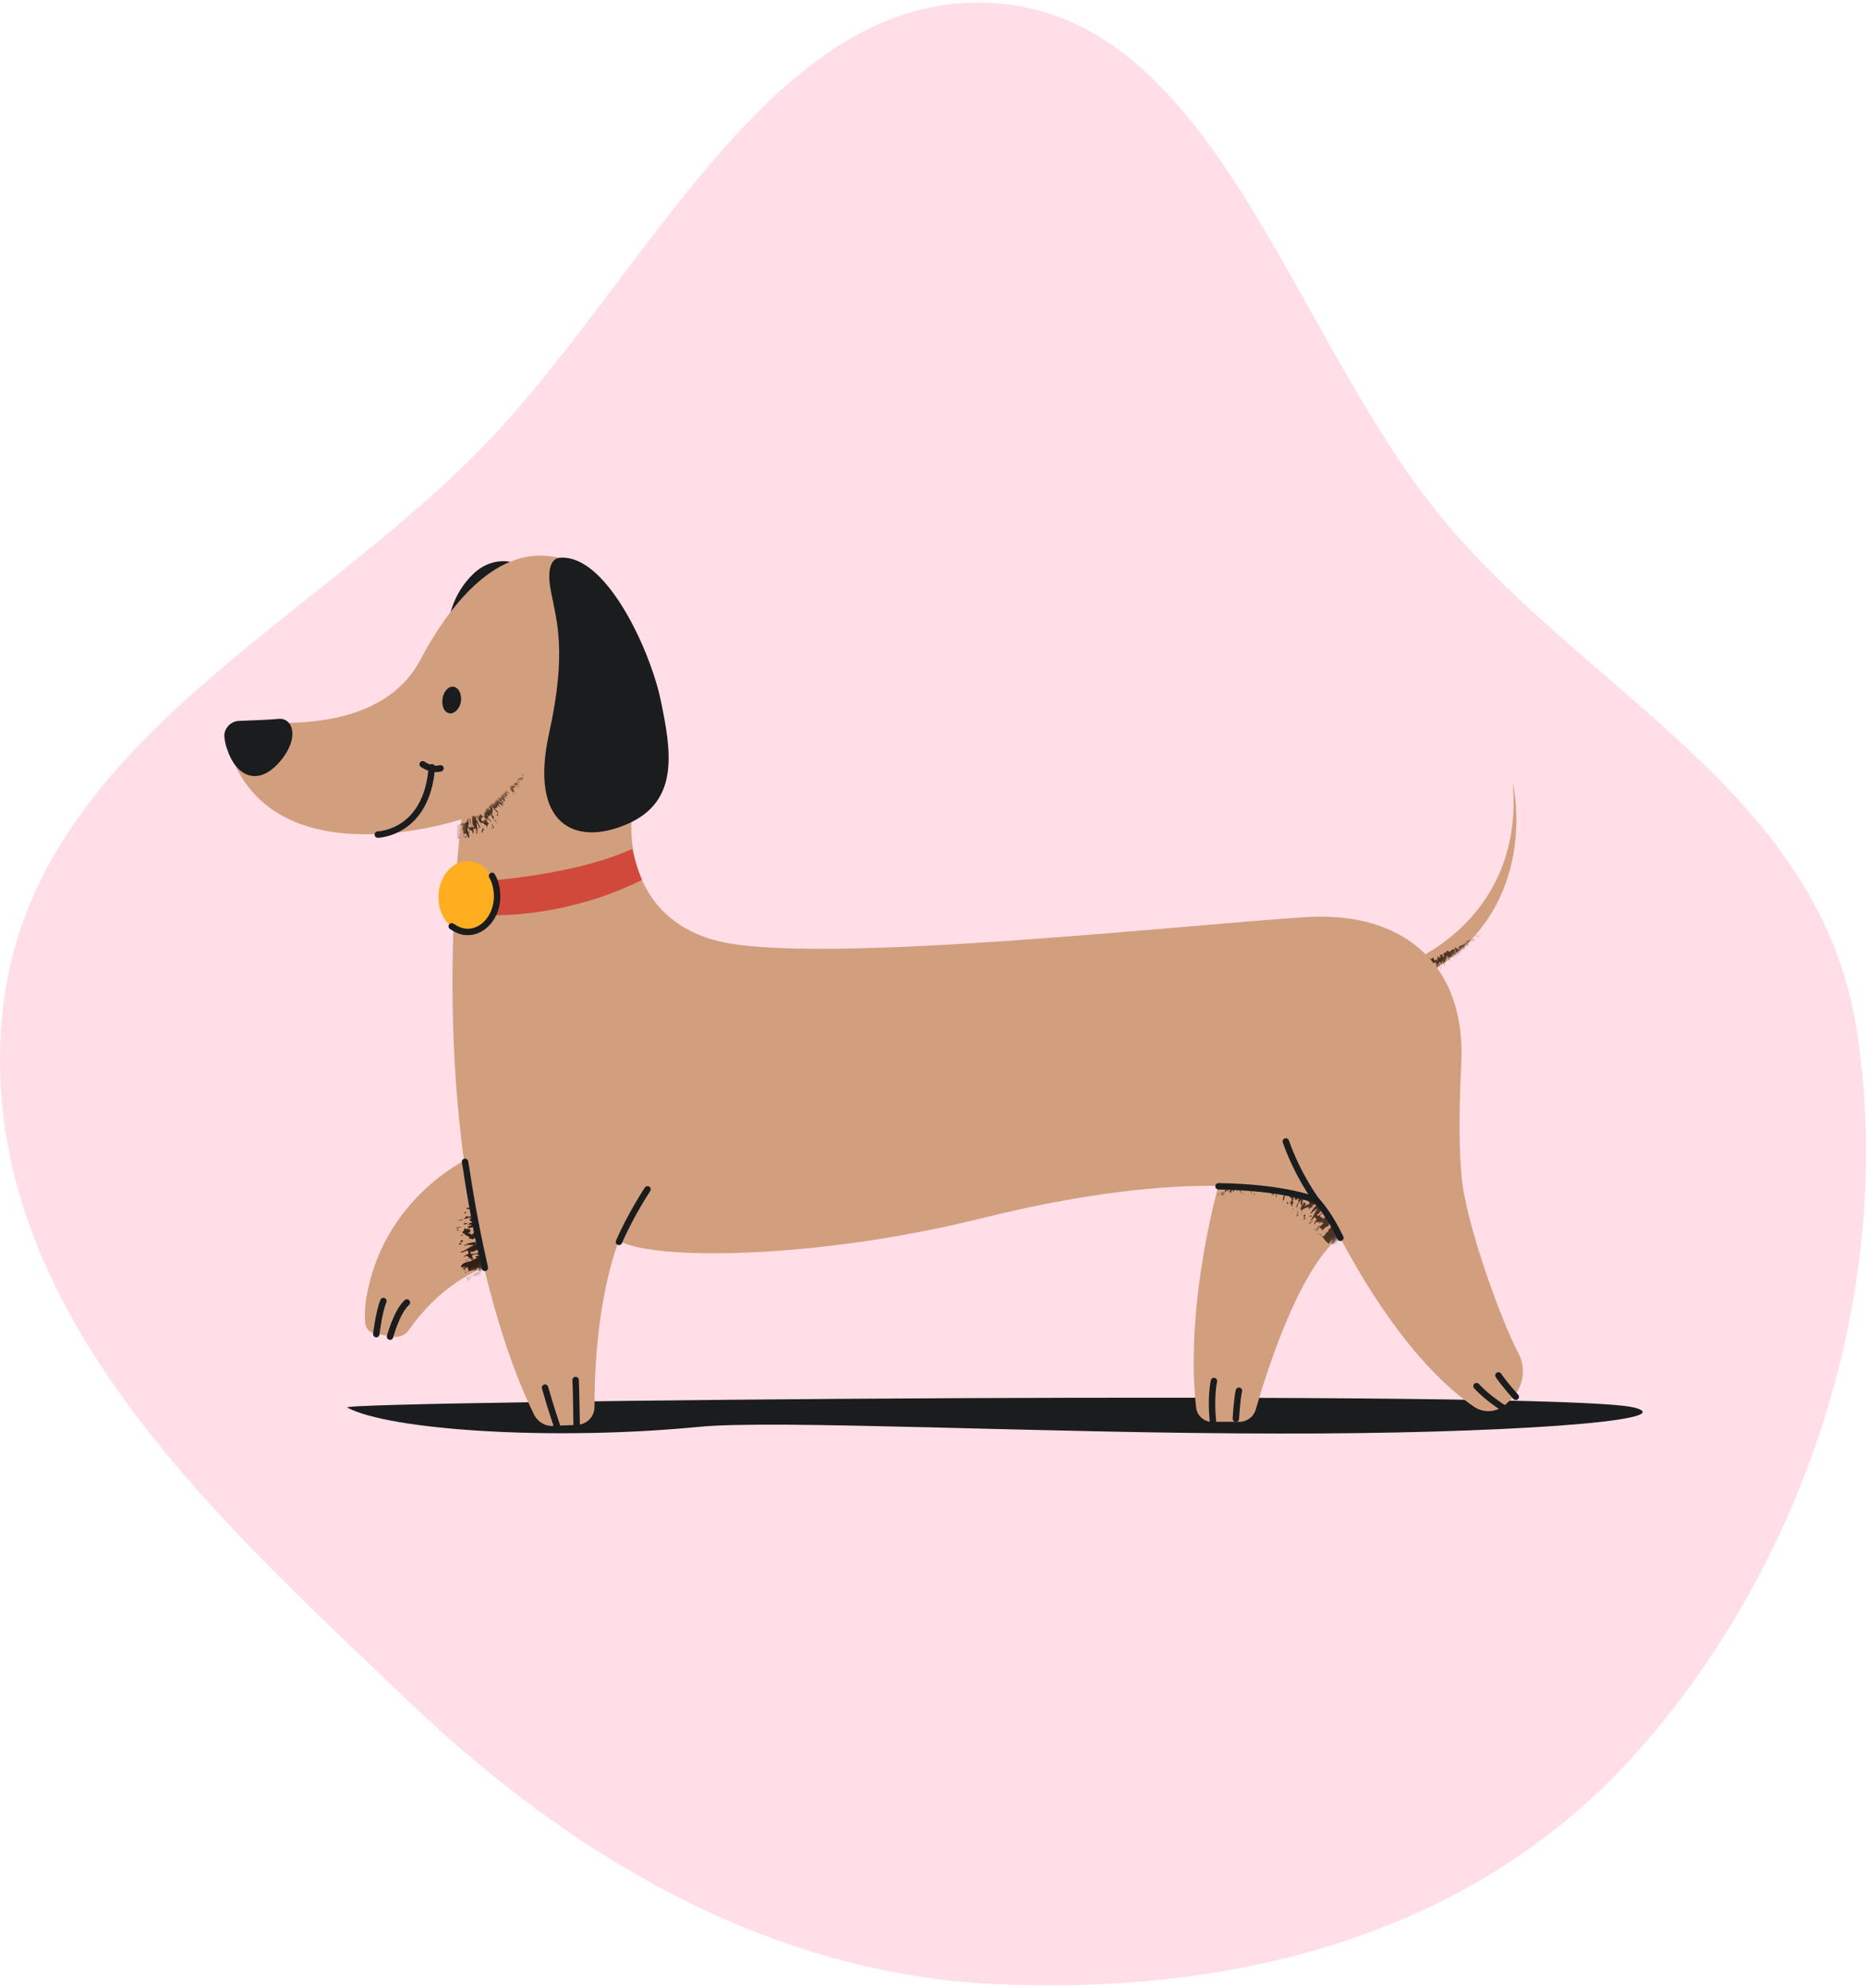 <svg width="366" height="390" viewBox="0 0 366 390" fill="none" xmlns="http://www.w3.org/2000/svg">
<path fill-rule="evenodd" clip-rule="evenodd" d="M195.57 0.648C238.899 4.036 253.465 66.544 283.402 102.326C311.908 136.399 357.091 155.879 364.202 202.208C372.09 253.599 353.385 307.906 320.547 344.332C288.033 380.399 240.956 391.286 195.57 389.269C152.114 387.338 113.263 365.493 79.993 333.643C42.757 297.996 -3.146 257.431 0.17 202.208C3.433 147.86 59.286 124.175 94.767 87.575C127.237 54.082 151.835 -2.772 195.57 0.648Z" fill="#FF5C8A" fill-opacity="0.2"/>
<path d="M277.705 188.131C277.705 188.131 299.005 179.331 296.705 153.531C296.705 153.531 302.805 178.531 279.405 191.331C279.305 191.431 275.805 190.031 277.705 188.131Z" fill="#D29F7E"/>
<mask id="mask0_14_768" style="mask-type:luminance" maskUnits="userSpaceOnUse" x="277" y="153" width="21" height="39">
<path d="M277.705 188.131C277.705 188.131 299.005 179.331 296.705 153.531C296.705 153.531 302.805 178.531 279.405 191.331C279.305 191.431 275.805 190.031 277.705 188.131Z" fill="white"/>
</mask>
<g mask="url(#mask0_14_768)">
<g opacity="0.88">
<path d="M282.405 187.731C282.405 187.831 282.405 187.831 282.405 187.931C282.505 187.931 282.405 187.831 282.405 187.731Z" fill="#322015"/>
<path d="M286.005 186.031L285.905 185.831C285.905 185.931 285.905 185.931 286.005 186.031Z" fill="#322015"/>
<path d="M278.805 188.731C278.705 188.631 278.805 188.631 278.805 188.731V188.731Z" fill="#322015"/>
<path d="M287.105 185.031V184.931C287.005 184.831 287.105 184.931 287.105 185.031Z" fill="#322015"/>
<path d="M280.005 188.531C280.205 189.131 279.905 188.631 280.005 189.231C280.005 189.031 280.105 188.931 280.205 189.331C280.205 189.731 280.005 189.331 280.205 189.831L280.305 189.631C280.405 189.831 280.505 190.331 280.505 190.231C280.405 189.431 280.905 190.431 281.005 190.231V190.331L281.305 190.631V190.531C281.505 190.831 281.705 191.031 281.805 190.931C281.705 190.531 282.205 190.631 282.105 190.231C282.105 190.331 282.005 190.331 281.905 190.331L281.705 189.831C281.805 189.831 281.905 190.231 281.905 189.931C281.605 189.231 281.705 190.031 281.605 189.931C281.605 189.731 281.605 189.631 281.605 189.531C281.405 189.531 281.205 189.431 281.305 190.131C281.205 190.031 281.105 189.731 281.105 189.631C281.105 190.031 280.905 189.231 280.905 189.631C280.705 189.031 281.105 189.231 281.005 188.831C281.305 189.231 281.405 188.731 281.505 188.631C281.705 189.031 281.705 189.531 281.905 189.731C282.205 189.931 282.005 189.431 282.005 189.131C282.205 189.231 282.305 189.831 282.505 189.831V190.131C282.905 190.731 282.505 189.831 282.705 189.931C282.605 189.731 282.505 189.631 282.405 189.731C282.305 189.531 282.305 189.331 282.405 189.331C282.305 189.031 282.205 188.631 282.405 188.731C282.505 189.131 282.605 188.931 282.705 189.131V189.231C282.705 189.031 282.905 189.031 282.905 189.031V189.131C282.905 188.931 282.705 188.531 282.905 188.531C283.005 188.731 283.105 189.231 283.205 189.131C283.305 189.431 283.205 189.531 283.105 189.431C283.205 189.531 283.505 189.931 283.405 190.031C283.605 190.331 283.505 189.831 283.605 189.931C283.505 189.831 283.505 189.731 283.405 189.631C283.605 190.131 283.705 189.531 283.505 189.231V189.531C283.305 189.131 283.305 188.831 283.205 188.631C283.505 189.231 283.405 188.231 283.705 188.631L283.505 188.331C283.805 188.331 283.705 187.631 283.805 187.331C283.805 187.531 284.205 188.231 283.905 188.031C284.205 188.031 284.305 188.631 284.605 188.931C284.905 189.031 284.405 188.331 284.305 188.031L284.205 188.231C283.905 187.431 284.705 188.131 284.705 187.531C284.805 187.731 284.705 187.631 284.705 187.731C285.005 188.031 284.805 187.631 284.705 187.431C284.805 187.431 285.105 187.531 285.305 188.031C285.505 188.031 285.105 187.731 285.105 187.631L285.205 187.731L285.005 187.131C285.205 187.231 285.505 187.331 285.805 187.731C286.005 187.531 285.205 186.731 285.305 186.431C285.505 186.631 285.505 186.731 285.605 186.931L285.705 186.831C286.005 187.331 285.705 187.231 286.105 187.731C285.805 187.031 286.205 187.431 286.105 186.931C285.905 186.531 286.305 186.631 286.305 186.531C286.405 186.831 286.305 186.931 286.305 187.031C286.505 187.131 286.705 186.731 286.405 186.231C286.505 186.231 286.805 186.331 286.905 186.631C287.205 186.531 286.405 185.931 286.705 185.831L287.005 186.231C287.605 186.531 287.005 185.431 287.605 185.731L287.205 185.331C287.405 185.431 287.605 185.531 287.705 185.631V185.831C288.105 186.131 287.505 185.431 287.805 185.531C287.705 185.431 287.305 185.231 287.205 185.031C287.005 185.631 286.105 185.331 286.105 186.031C286.205 186.031 286.205 186.131 286.305 186.231C286.205 186.131 286.205 186.331 286.005 186.131C286.005 186.331 285.505 185.831 285.405 185.831C285.605 186.131 285.105 185.831 285.505 186.331L285.205 186.031C285.305 186.231 285.505 186.531 285.505 186.631C285.405 186.631 285.205 186.431 285.205 186.231C284.805 186.231 284.505 186.531 284.305 186.831L284.205 186.531C284.005 186.431 284.205 187.131 283.905 186.431C283.905 186.731 283.405 186.431 283.805 187.131C283.305 186.531 283.305 187.031 283.105 187.231C283.505 187.831 283.005 187.531 283.105 187.831C282.805 187.331 283.005 187.231 282.905 186.931C283.105 187.831 282.105 186.631 282.605 187.931L282.505 187.831C282.505 187.831 282.305 187.631 282.205 187.631C282.305 187.831 282.405 187.931 282.305 188.031C282.205 188.031 282.105 187.631 282.005 187.531C282.005 187.931 281.805 188.131 282.005 188.631C281.905 188.531 281.705 188.231 281.705 188.131C281.605 188.631 281.405 188.131 281.305 188.531C281.405 188.531 281.105 187.931 281.305 188.131C280.905 187.431 281.005 188.431 280.605 188.031L280.705 188.531C280.605 188.631 280.505 188.231 280.505 188.031C280.205 187.831 280.205 188.131 280.005 188.131C280.005 188.031 280.005 187.931 280.005 188.031H279.805C279.805 188.131 279.805 188.431 279.905 188.731C279.805 188.531 279.805 188.331 280.005 188.531Z" fill="#322015"/>
<path d="M282.905 190.131C282.805 190.031 282.805 189.931 282.805 189.931C282.805 190.031 282.805 190.131 282.905 190.131Z" fill="#322015"/>
<path d="M277.705 190.131C277.805 190.931 277.805 190.031 278.005 190.231C277.905 190.331 278.005 190.831 278.005 191.031C278.005 190.031 278.205 191.231 278.405 190.931C278.505 191.231 278.305 191.331 278.405 191.631C278.505 191.331 278.705 191.231 278.705 190.631C278.905 190.631 279.105 190.731 279.305 190.631C279.205 190.831 279.405 191.131 279.305 191.631C279.405 190.931 279.605 190.131 279.705 189.331C279.905 189.931 279.905 189.931 280.005 190.531C280.405 190.831 279.905 189.931 280.305 190.031L280.205 189.931C280.305 189.731 280.105 189.131 280.105 188.731L279.805 188.931C279.705 188.531 279.905 188.531 279.905 188.431C279.905 187.931 279.705 188.131 279.605 187.731C279.605 188.031 279.505 188.031 279.505 188.131L279.405 187.931C279.205 187.731 279.305 188.331 279.205 188.331C279.205 188.231 279.205 188.231 279.205 188.231C279.205 188.531 279.205 188.831 279.205 188.931H279.305C279.305 189.431 279.105 189.831 279.405 190.431L279.105 190.331C279.005 189.731 279.005 188.831 279.105 188.731V188.531C278.905 188.231 278.805 189.031 279.005 189.531C279.105 190.931 278.505 189.631 278.405 190.231C278.305 189.831 278.405 189.731 278.505 189.431C278.605 189.331 278.605 189.331 278.705 189.631C279.005 189.331 278.505 188.431 278.805 188.531C279.005 188.731 278.705 189.131 278.905 189.231V188.131C278.805 188.131 278.705 188.331 278.605 188.531C278.405 188.931 278.105 188.931 277.905 188.931C277.705 188.931 277.605 188.731 277.605 188.731C276.705 188.931 275.805 189.031 274.905 188.931C274.605 189.031 274.505 188.931 274.205 189.931C274.205 190.131 274.405 190.131 274.305 190.431C274.405 190.031 274.605 189.831 274.705 189.931C274.705 190.331 274.505 190.131 274.505 190.231C274.405 190.431 274.405 190.531 274.305 190.531C274.405 191.131 274.805 191.031 275.005 190.331C275.105 190.731 274.805 190.931 274.705 191.231C275.205 191.631 275.605 191.531 276.205 191.631C276.205 190.931 276.305 191.231 276.405 190.731V190.931C276.405 190.831 276.505 190.331 276.405 190.231C276.705 190.731 276.805 189.331 276.905 189.031V189.431C277.105 189.331 277.105 189.331 277.205 189.131C277.505 189.831 277.005 189.231 277.105 190.131L277.205 190.031C277.205 190.331 277.105 190.931 277.105 191.231C277.405 190.631 277.505 191.431 277.805 191.031C277.805 191.431 277.505 191.731 277.505 191.831C277.605 191.831 277.805 191.531 277.805 191.931V191.431C278.005 191.331 277.805 191.931 277.905 192.231C277.905 191.931 277.405 190.431 277.705 190.131Z" fill="#322015"/>
<path d="M281.705 189.531C281.605 189.531 281.605 189.531 281.605 189.631C281.705 189.531 281.705 189.531 281.705 189.531Z" fill="#322015"/>
<path d="M281.205 190.631C281.205 190.731 281.205 190.731 281.205 190.831C281.305 190.731 281.305 190.731 281.205 190.631Z" fill="#322015"/>
<path d="M281.405 191.331C281.305 191.131 281.405 191.131 281.305 190.831C281.305 191.031 281.105 191.031 281.405 191.331Z" fill="#322015"/>
<path d="M292.405 182.831C292.305 182.731 292.305 182.531 292.105 182.531V182.731L292.405 182.831Z" fill="#322015"/>
<path d="M291.705 182.831H291.505L292.005 183.331C292.005 183.131 291.605 182.931 291.705 182.831Z" fill="#322015"/>
<path d="M291.205 182.931L291.105 182.831C291.105 182.831 291.105 182.931 291.205 182.931Z" fill="#322015"/>
<path d="M291.405 183.131L291.705 183.431L291.605 183.031L291.405 183.131C291.305 183.031 291.305 183.031 291.205 182.931L291.405 183.131Z" fill="#322015"/>
<path d="M290.305 183.031C290.505 183.131 290.605 183.331 290.805 183.431C291.005 183.431 290.505 182.931 290.805 183.031C291.005 183.431 291.105 183.131 291.305 183.231C290.905 183.031 290.605 182.831 290.305 183.031L290.605 183.131C290.605 183.131 290.505 183.031 290.305 183.031Z" fill="#322015"/>
<path d="M290.405 184.131L290.105 183.731C290.305 183.831 290.405 183.731 290.805 184.031C290.805 183.931 290.605 183.831 290.605 183.631C290.805 183.731 291.005 183.831 290.805 183.531C290.405 183.531 290.305 183.431 290.105 183.531C290.005 183.431 290.105 183.431 290.105 183.431H289.805C290.105 183.831 290.005 184.031 290.405 184.131Z" fill="#322015"/>
<path d="M290.005 184.031C290.105 183.931 289.805 183.531 289.505 183.431C289.505 183.631 289.605 183.731 289.605 183.831C289.605 183.831 289.705 183.731 290.005 184.031Z" fill="#322015"/>
<path d="M289.805 184.231C289.605 184.131 289.105 183.831 289.405 184.231C289.505 184.031 290.005 184.531 289.805 184.231Z" fill="#322015"/>
<path d="M288.805 184.631H289.205C289.705 185.031 289.205 184.831 289.405 185.131C289.605 185.031 289.505 184.931 289.305 184.631C289.405 184.631 289.205 184.331 289.105 184.131C289.305 184.631 288.205 183.631 288.805 184.631Z" fill="#322015"/>
<path d="M289.605 184.631L289.505 184.431V184.631H289.605Z" fill="#322015"/>
<path d="M287.905 184.631C287.305 184.231 288.005 185.131 287.605 185.031C287.605 185.031 287.505 184.931 287.505 184.831L287.405 184.931L287.305 184.831C287.605 185.131 287.605 185.331 287.805 185.631C288.205 185.831 287.505 185.231 287.905 185.431C288.005 185.631 288.205 185.831 288.305 185.931C288.205 185.731 288.105 185.531 287.905 185.331C287.905 185.231 288.105 185.431 288.205 185.531C288.105 185.231 287.705 184.831 287.905 184.831C288.205 185.031 288.305 185.331 288.305 185.031C287.805 184.631 288.505 184.931 288.305 184.631C288.505 184.631 288.805 184.831 289.005 185.031C288.605 184.631 288.405 184.231 288.405 184.131L288.505 184.631L288.005 184.231C288.205 184.531 288.105 184.631 287.905 184.631Z" fill="#322015"/>
<path d="M289.205 185.231L289.305 185.331L289.405 185.431L289.205 185.231Z" fill="#322015"/>
<path d="M288.205 186.231L287.905 186.031L288.105 186.231H288.205Z" fill="#322015"/>
<path d="M285.405 188.031C285.605 188.131 285.405 187.831 285.205 187.531C285.005 187.531 285.405 187.831 285.405 188.031Z" fill="#322015"/>
<path d="M283.805 189.531C284.005 189.731 283.905 189.331 284.105 189.231C283.905 189.131 283.805 189.331 283.805 189.531Z" fill="#322015"/>
<path d="M283.605 191.131C283.605 191.031 283.605 190.931 283.505 190.931L283.305 190.231C283.005 190.031 283.405 190.931 283.605 191.131Z" fill="#322015"/>
<path d="M282.605 191.731L282.705 191.431H282.605C282.505 191.131 282.505 191.031 282.505 190.731C282.405 190.931 282.405 191.231 282.605 191.731Z" fill="#322015"/>
<path d="M282.505 190.531C282.605 190.631 282.605 190.731 282.505 190.531V190.531Z" fill="#322015"/>
<path d="M282.405 190.631C282.505 190.631 282.505 190.631 282.405 190.631C282.405 190.431 282.505 190.531 282.405 190.631Z" fill="#322015"/>
<path d="M282.305 191.431L282.005 191.631L282.205 191.731C282.105 191.231 282.505 191.831 282.305 191.431Z" fill="#322015"/>
<path d="M280.705 191.531L280.605 191.131C280.405 191.031 280.405 192.131 280.105 191.431C280.205 191.631 280.105 191.931 280.305 192.031C280.305 191.531 280.505 191.431 280.705 191.531Z" fill="#322015"/>
<path d="M279.905 191.031C279.905 190.931 279.805 190.831 279.805 190.731C279.705 190.731 279.705 190.931 279.805 191.131C279.605 190.431 279.905 191.431 279.905 191.031Z" fill="#322015"/>
<path d="M279.005 191.231C279.105 191.231 279.105 191.131 279.005 191.031C278.805 191.131 279.005 191.531 278.905 191.931C279.205 192.131 279.205 191.431 279.005 191.231Z" fill="#322015"/>
<path d="M277.405 188.131C277.505 188.531 277.605 188.431 277.605 188.331C277.605 188.331 277.505 188.231 277.405 188.131Z" fill="#322015"/>
<path d="M277.705 191.331L277.805 191.431V190.831L277.705 191.331Z" fill="#322015"/>
</g>
</g>
<path d="M68.105 276.131C65.705 274.831 306.505 272.531 320.505 276.131C330.605 278.731 294.005 281.331 250.905 281.231C205.105 281.231 151.905 278.431 137.005 279.931C108.005 282.731 76.205 280.531 68.105 276.131Z" fill="#1B1C1E"/>
<path d="M262.805 242.531C254.505 249.431 248.305 269.631 246.305 276.531C245.905 277.931 244.605 278.931 243.105 278.931H237.705C236.105 278.931 234.805 277.731 234.605 276.131C232.305 255.331 239.205 231.831 239.205 231.831C239.205 231.831 245.705 225.631 254.405 227.531C263.205 229.631 277.405 230.331 262.805 242.531Z" fill="#D29F7E"/>
<path d="M237.905 278.731C237.905 278.731 237.405 274.431 238.105 270.931" stroke="#1B1C1E" stroke-width="1.26" stroke-miterlimit="10" stroke-linecap="round" stroke-linejoin="round"/>
<path d="M242.405 278.331C242.405 278.331 242.605 274.531 243.005 272.831" stroke="#1B1C1E" stroke-width="1.26" stroke-miterlimit="10" stroke-linecap="round" stroke-linejoin="round"/>
<mask id="mask1_14_768" style="mask-type:luminance" maskUnits="userSpaceOnUse" x="234" y="227" width="36" height="52">
<path d="M262.805 242.531C254.505 249.431 248.305 269.631 246.305 276.531C245.905 277.931 244.605 278.931 243.105 278.931H237.705C236.105 278.931 234.805 277.731 234.605 276.131C232.305 255.331 239.205 231.831 239.205 231.831C239.205 231.831 245.705 225.631 254.405 227.531C263.205 229.631 277.405 230.331 262.805 242.531Z" fill="white"/>
</mask>
<g mask="url(#mask1_14_768)">
<g opacity="0.84">
<path d="M248.305 232.831V232.531C248.405 232.631 248.405 232.731 248.305 232.831Z" fill="#322015"/>
<path d="M253.305 236.631C253.305 236.631 253.305 236.731 253.205 236.731C253.205 236.631 253.305 236.631 253.305 236.631Z" fill="#322015"/>
<path d="M259.705 237.331C259.805 237.331 259.805 237.431 259.705 237.331V237.431C259.705 237.531 259.705 237.431 259.705 237.331Z" fill="#322015"/>
<path d="M258.305 241.531L258.105 241.731C258.205 241.531 258.205 241.531 258.305 241.531Z" fill="#322015"/>
<path d="M260.005 236.431C260.005 236.531 259.905 236.531 259.905 236.631C259.905 236.531 259.905 236.531 260.005 236.431Z" fill="#322015"/>
<path d="M254.305 233.631C254.305 233.731 254.305 233.731 254.305 233.731C254.205 233.731 254.205 233.731 254.305 233.631Z" fill="#322015"/>
<path d="M246.205 232.431C246.105 232.431 246.105 232.331 246.105 232.331C246.205 232.231 246.205 232.231 246.205 232.431Z" fill="#322015"/>
<path d="M258.305 235.831C257.605 236.331 258.405 236.031 257.805 236.531C257.905 236.331 257.905 236.131 257.505 236.431C257.205 236.831 257.705 236.531 257.205 237.031L257.305 236.731C257.005 236.931 256.705 237.331 256.605 237.231C257.205 236.431 256.005 237.131 256.005 236.931V237.031C255.805 237.131 255.705 237.131 255.605 237.231L255.705 237.131C255.305 237.431 255.105 237.631 255.105 237.531C255.205 237.231 255.205 237.231 255.105 237.131C255.005 237.031 254.905 237.031 255.005 236.831C255.005 237.031 255.105 237.031 255.205 236.931L255.405 236.331C255.205 236.331 255.205 236.931 255.205 236.431C255.405 235.831 255.505 236.131 255.505 236.331C255.505 236.431 255.505 236.431 255.605 236.431C255.605 236.331 255.705 236.131 255.605 236.031V235.931H255.705C255.905 235.931 256.305 235.931 255.905 236.731C256.105 236.631 256.305 236.331 256.305 236.231C256.105 236.731 256.705 235.931 256.605 236.431C257.105 235.831 256.505 235.831 256.605 235.331C256.305 235.531 256.205 235.431 256.105 235.331C255.905 235.231 255.905 234.931 255.705 234.831C255.505 235.431 255.505 235.931 255.305 236.231C254.905 236.531 255.205 235.831 255.105 235.431C254.905 235.531 254.705 236.331 254.505 236.331V236.731C254.105 237.431 254.505 236.331 254.305 236.431C254.405 236.231 254.505 236.031 254.605 236.131C254.705 235.831 254.705 235.731 254.605 235.631C254.705 235.231 254.805 234.831 254.605 234.931C254.605 235.431 254.305 235.231 254.205 235.431V235.531C254.105 235.331 254.005 235.331 253.905 235.231V235.331C253.905 235.131 254.005 234.531 253.805 234.631C253.705 234.831 253.705 235.531 253.605 235.431C253.505 235.831 253.705 235.931 253.805 235.831C253.605 235.931 253.405 236.531 253.505 236.531C253.305 236.931 253.405 236.331 253.205 236.431C253.305 236.331 253.305 236.131 253.305 236.031C253.105 236.631 253.005 235.931 253.105 235.531L253.205 235.931C253.405 235.431 253.305 235.031 253.405 234.831C253.105 235.631 253.105 234.331 252.805 234.931L253.005 234.531C252.605 234.631 252.505 233.731 252.205 233.431C252.305 233.731 252.005 234.631 252.305 234.331C251.905 234.431 252.005 235.131 251.705 235.531C251.405 235.731 251.805 234.731 251.805 234.431L251.905 234.631C251.905 233.531 251.205 234.631 251.005 233.931C250.905 234.231 251.005 234.131 251.105 234.231C250.805 234.731 251.005 234.131 250.905 233.831C250.705 233.831 250.405 234.031 250.405 234.731C250.205 234.831 250.505 234.331 250.505 234.131L250.405 234.231V233.431C250.205 233.631 249.905 233.931 249.705 234.531C249.305 234.331 249.905 233.031 249.705 232.731C249.505 233.031 249.605 233.231 249.605 233.431L249.405 233.331C249.305 234.031 249.605 233.731 249.405 234.531C249.405 233.631 249.205 234.231 249.005 233.631V233.531C249.005 232.931 248.605 233.231 248.505 233.131C248.505 233.531 248.705 233.531 248.805 233.731C248.605 233.931 248.205 233.631 248.105 232.831C248.005 232.931 247.705 233.231 247.805 233.531C247.405 233.631 247.805 232.431 247.505 232.631L247.405 233.231C246.905 233.931 246.805 232.431 246.405 233.031L246.505 232.331C246.405 232.631 246.205 232.731 246.105 233.031L246.205 233.331C246.005 233.931 246.105 232.731 245.905 233.131C245.905 232.931 246.205 232.431 246.205 232.231C246.805 232.731 247.705 231.931 248.305 232.731C248.305 232.831 248.205 232.931 248.205 233.031C248.305 232.831 248.405 233.131 248.505 232.731V232.631C248.705 232.831 249.005 232.031 249.105 232.031C249.105 232.531 249.505 231.931 249.305 232.731L249.505 232.231C249.505 232.531 249.405 232.931 249.405 233.131C249.505 233.131 249.605 232.731 249.605 232.531C250.205 232.331 250.705 232.531 251.205 232.931V232.531C251.405 232.331 251.505 233.331 251.605 232.331C251.805 232.731 252.405 232.231 252.105 233.231C252.505 232.331 252.805 233.031 253.105 233.231C252.805 234.031 253.305 233.531 253.305 233.931C253.505 233.331 253.205 233.231 253.305 232.731C253.405 233.831 254.505 232.331 254.105 234.031C254.205 233.931 254.205 233.931 254.205 233.831C254.305 233.831 254.505 233.631 254.505 233.531C254.405 233.831 254.305 233.931 254.405 234.031C254.505 234.031 254.605 233.531 254.705 233.331C254.805 233.731 255.205 234.031 255.005 234.731C255.105 234.531 255.305 234.231 255.305 234.131C255.505 234.831 255.705 234.131 256.005 234.631C255.805 234.531 256.205 233.931 255.905 234.131C256.105 233.731 256.305 233.831 256.505 233.931C256.705 234.131 256.905 234.531 257.305 234.431C257.205 234.631 257.205 234.831 257.105 235.031C257.305 235.331 257.705 234.831 257.605 234.531C258.005 234.531 258.105 234.631 258.105 234.831C258.205 234.931 258.205 235.131 258.305 235.231C258.405 235.231 258.405 235.131 258.405 235.031C258.505 235.131 258.605 235.231 258.705 235.331C258.605 235.431 258.505 235.831 258.205 236.031C258.505 236.131 258.605 235.831 258.305 235.831Z" fill="#322015"/>
<path d="M254.005 236.831C254.105 236.731 254.105 236.631 254.205 236.631C254.205 236.731 254.105 236.731 254.005 236.831Z" fill="#322015"/>
<path d="M259.605 239.831C258.805 240.331 259.605 239.531 259.305 239.531C259.305 239.731 258.805 240.031 258.605 240.131C259.505 239.231 258.305 240.131 258.305 239.631C258.005 239.831 258.005 240.031 257.705 240.331C257.805 240.031 257.805 239.631 258.305 239.231C258.105 238.931 257.805 238.931 257.805 238.731C257.705 239.031 257.305 239.231 256.905 239.631C257.405 238.931 257.905 237.931 258.405 237.031C257.805 237.531 257.705 237.531 257.205 238.031C256.605 238.031 257.705 237.531 257.305 237.331H257.505C257.605 237.031 258.105 236.531 258.405 236.231C258.505 236.331 258.605 236.531 258.605 236.631C259.005 236.331 258.805 236.131 258.805 235.931C259.205 235.431 259.305 235.831 259.605 235.431C259.305 235.731 259.605 235.831 259.505 236.031L259.705 235.831C260.105 235.831 259.605 236.331 259.705 236.531C259.805 236.531 259.805 236.431 259.905 236.431C259.705 236.631 259.405 236.931 259.405 237.131V237.031C259.005 237.531 258.905 238.131 258.205 238.331L258.605 238.531C259.205 238.031 260.005 237.331 259.905 237.031L260.105 236.831C260.605 236.731 260.005 237.631 259.405 237.931C258.105 239.131 259.805 238.531 259.405 239.231C259.805 238.931 259.905 238.731 260.105 238.431C260.105 238.331 260.105 238.231 259.705 238.531C259.705 238.031 261.005 237.731 260.505 237.431C260.205 237.431 260.105 238.131 259.805 237.831L260.705 236.831C260.805 237.031 260.805 237.331 260.705 237.531C260.605 238.831 261.605 238.931 261.605 238.931C262.305 240.231 262.905 241.431 263.505 242.731C263.605 243.231 263.705 243.331 262.605 244.131C262.305 244.131 262.305 243.931 261.905 244.231C262.305 243.931 262.505 243.631 262.305 243.531C261.905 243.731 262.205 243.831 262.105 243.831H262.005C261.805 243.931 261.705 244.131 261.705 244.131C261.005 244.231 260.905 243.831 261.505 243.231C261.005 243.331 260.905 243.731 260.705 244.031C260.005 243.631 259.805 243.131 259.405 242.631C260.105 242.131 259.805 242.231 260.205 241.931L259.905 242.031C260.005 241.931 260.505 241.531 260.705 241.631C259.905 241.631 261.405 240.631 261.505 240.131L261.105 240.431C261.005 240.231 261.005 240.131 261.105 239.831C260.205 239.931 261.205 240.231 260.205 240.731L260.305 240.531C260.005 240.831 259.405 241.231 259.205 241.531C259.605 240.831 258.705 241.231 258.905 240.631C258.505 240.931 258.405 241.431 258.405 241.531C258.305 241.431 258.405 241.031 258.105 241.331L258.605 240.931C258.505 240.731 258.105 241.231 257.805 241.431C257.705 241.131 259.505 240.431 259.605 239.831Z" fill="#322015"/>
<path d="M255.405 236.031C255.505 236.031 255.505 236.031 255.605 236.131C255.505 236.131 255.505 236.031 255.405 236.031Z" fill="#322015"/>
<path d="M255.705 237.431C255.605 237.531 255.605 237.531 255.605 237.631C255.505 237.531 255.605 237.531 255.705 237.431Z" fill="#322015"/>
<path d="M255.105 238.131C255.305 237.931 255.305 237.931 255.505 237.631C255.405 237.731 255.505 237.931 255.105 238.131Z" fill="#322015"/>
<path d="M239.005 234.631C239.005 234.431 238.905 234.231 238.905 234.131L239.105 234.331L239.005 234.631Z" fill="#322015"/>
<path d="M239.505 234.031L239.705 233.831L239.805 234.631C239.505 234.631 239.705 234.031 239.505 234.031Z" fill="#322015"/>
<path d="M240.105 233.931V234.531L239.905 234.031L240.105 233.931C240.005 233.731 240.105 233.731 240.105 233.631V233.931Z" fill="#322015"/>
<path d="M240.905 232.931C240.805 233.131 240.905 233.531 240.905 233.731C240.705 233.931 240.705 233.031 240.505 233.331C240.705 233.831 240.405 233.631 240.205 234.031C240.305 233.431 240.405 233.131 240.705 232.931V233.331C240.905 233.331 240.805 233.031 240.905 232.931Z" fill="#322015"/>
<path d="M241.905 233.931L241.805 233.331C241.705 233.631 241.505 233.531 241.405 234.131C241.305 234.031 241.305 233.831 241.305 233.631C241.205 233.931 241.105 234.131 241.105 233.731C241.505 233.331 241.405 233.231 241.805 233.131C241.805 233.031 241.805 233.031 241.705 233.031L242.005 232.731C241.905 233.431 242.205 233.531 241.905 233.931Z" fill="#322015"/>
<path d="M242.305 233.531C242.105 233.431 242.105 232.931 242.205 232.631L242.505 233.131C242.405 233.031 242.305 233.031 242.305 233.531Z" fill="#322015"/>
<path d="M242.605 233.531C242.705 233.231 242.905 232.631 243.005 233.231C242.705 233.131 242.705 234.031 242.605 233.531Z" fill="#322015"/>
<path d="M243.905 233.231L243.505 233.531C243.305 234.231 243.605 233.831 243.705 234.131C243.405 234.231 243.505 234.031 243.305 233.531C243.205 233.531 243.105 233.131 243.005 232.931C243.505 233.631 243.705 231.831 243.905 233.231Z" fill="#322015"/>
<path d="M243.105 233.831V233.531L243.305 233.831H243.105Z" fill="#322015"/>
<path d="M244.905 232.531C245.205 231.731 245.205 233.131 245.505 232.731C245.505 232.631 245.505 232.631 245.505 232.531L245.705 232.631V232.431C245.605 232.931 245.805 233.231 245.805 233.631C245.505 234.131 245.805 232.931 245.505 233.531C245.505 233.731 245.505 234.131 245.505 234.331C245.405 234.031 245.405 233.731 245.405 233.431C245.305 233.331 245.305 233.631 245.205 233.831C245.105 233.531 245.205 232.731 244.905 232.931C244.705 233.331 244.905 233.631 244.705 233.431C244.905 232.631 244.405 233.531 244.405 233.031C244.205 233.131 244.005 233.631 244.005 233.931C244.105 233.331 244.005 232.731 243.905 232.531L244.205 233.131L244.405 232.431C244.605 232.631 244.705 232.631 244.905 232.531Z" fill="#322015"/>
<path d="M244.005 234.131L244.105 234.231L244.005 234.431V234.131Z" fill="#322015"/>
<path d="M245.905 234.431L246.105 234.031V234.331L245.905 234.431Z" fill="#322015"/>
<path d="M250.305 234.831C250.105 235.031 250.205 234.531 250.305 234.131C250.505 234.131 250.205 234.631 250.305 234.831Z" fill="#322015"/>
<path d="M252.705 236.131C252.505 236.431 252.505 235.931 252.305 235.831C252.505 235.731 252.705 235.931 252.705 236.131Z" fill="#322015"/>
<path d="M253.305 238.231C253.305 238.031 253.305 237.931 253.405 237.931L253.605 237.031C253.805 236.731 253.405 237.831 253.305 238.231Z" fill="#322015"/>
<path d="M254.405 238.731L254.305 238.331H254.405C254.505 237.931 254.505 237.831 254.505 237.431C254.605 237.731 254.605 238.131 254.405 238.731Z" fill="#322015"/>
<path d="M254.405 237.231C254.505 237.331 254.505 237.331 254.405 237.231C254.405 237.431 254.405 237.531 254.405 237.231Z" fill="#322015"/>
<path d="M254.605 237.431V237.531C254.505 237.431 254.505 237.431 254.605 237.431C254.605 237.231 254.505 237.231 254.605 237.431Z" fill="#322015"/>
<path d="M254.705 238.331C254.705 238.431 254.705 238.431 254.705 238.431L254.605 238.531C254.705 238.231 254.705 238.331 254.605 238.431C254.605 238.531 254.505 238.631 254.705 238.331Z" fill="#322015"/>
<path d="M255.605 238.531L256.005 238.231C256.205 238.331 255.505 239.331 256.305 238.831C256.005 238.931 255.905 239.331 255.605 239.231C256.005 238.831 255.805 238.631 255.605 238.531Z" fill="#322015"/>
<path d="M256.805 238.631C256.905 238.531 257.005 238.431 257.205 238.431C257.305 238.431 257.205 238.731 257.005 238.831C257.405 238.231 256.505 239.031 256.805 238.631Z" fill="#322015"/>
<path d="M257.405 239.531C257.405 239.431 257.405 239.331 257.505 239.331C257.605 239.531 257.105 239.831 256.805 240.131C256.505 240.231 257.105 239.631 257.405 239.531Z" fill="#322015"/>
<path d="M261.705 238.431C261.305 238.731 261.205 238.531 261.405 238.331C261.305 238.531 261.505 238.531 261.705 238.431Z" fill="#322015"/>
<path d="M258.505 240.731H258.305L258.905 240.331L258.505 240.731Z" fill="#322015"/>
<path d="M258.805 242.031L258.505 242.331V242.131L258.805 242.031Z" fill="#322015"/>
<path d="M259.105 242.131L259.205 242.331H259.005C258.805 242.331 259.105 242.131 259.105 242.131Z" fill="#322015"/>
<path d="M259.305 242.731H259.205L259.405 242.431L259.305 242.731Z" fill="#322015"/>
<path d="M263.605 244.031C264.005 243.731 263.805 244.131 264.005 244.131C263.905 244.131 263.305 244.331 263.605 244.031Z" fill="#322015"/>
</g>
</g>
<path d="M91.205 227.631C91.205 227.631 75.205 235.331 71.905 254.331C71.605 255.931 71.505 257.631 71.605 259.331C71.605 260.431 72.405 261.431 73.505 261.631C74.605 261.831 76.005 262.031 77.105 262.231C78.305 262.431 79.505 261.931 80.205 260.931C82.205 258.031 87.005 251.931 95.005 248.631C95.005 248.631 103.505 248.031 105.905 241.931C108.305 235.831 98.805 226.131 96.405 226.131C94.105 226.231 91.205 227.631 91.205 227.631Z" fill="#D29F7E"/>
<path d="M73.805 261.731C73.805 261.731 74.305 257.431 75.205 255.231" stroke="#1B1C1E" stroke-width="1.26" stroke-miterlimit="10" stroke-linecap="round" stroke-linejoin="round"/>
<path d="M76.505 262.231C76.505 262.231 77.805 257.331 79.805 255.531" stroke="#1B1C1E" stroke-width="1.26" stroke-miterlimit="10" stroke-linecap="round" stroke-linejoin="round"/>
<mask id="mask2_14_768" style="mask-type:luminance" maskUnits="userSpaceOnUse" x="71" y="226" width="36" height="37">
<path d="M91.205 227.631C91.205 227.631 75.205 235.331 71.905 254.331C71.605 255.931 71.505 257.631 71.605 259.331C71.605 260.431 72.405 261.431 73.505 261.631C74.605 261.831 76.005 262.031 77.105 262.231C78.305 262.431 79.505 261.931 80.205 260.931C82.205 258.031 87.005 251.931 95.005 248.631C95.005 248.631 103.505 248.031 105.905 241.931C108.305 235.831 98.805 226.131 96.405 226.131C94.105 226.231 91.205 227.631 91.205 227.631Z" fill="white"/>
</mask>
<g mask="url(#mask2_14_768)">
<path d="M93.605 238.931C93.505 238.931 93.505 239.031 93.405 239.031C93.405 238.931 93.505 238.931 93.605 238.931Z" fill="#322015"/>
<path d="M93.405 232.531H93.705C93.505 232.631 93.405 232.631 93.405 232.531Z" fill="#322015"/>
<path d="M92.005 239.431C91.905 239.531 91.905 239.531 91.705 239.631L92.005 239.431Z" fill="#322015"/>
<path d="M94.005 245.031V245.131C93.905 245.131 94.005 245.031 94.005 245.031Z" fill="#322015"/>
<path d="M93.705 244.831C93.605 244.931 93.605 244.931 93.705 244.831V244.831Z" fill="#322015"/>
<path d="M94.705 244.431C94.605 244.431 94.605 244.531 94.505 244.531C94.505 244.531 94.605 244.431 94.705 244.431Z" fill="#322015"/>
<path d="M93.705 238.931H93.605C93.705 238.831 93.705 238.831 93.705 238.931Z" fill="#322015"/>
<path d="M93.605 230.231C93.605 230.131 93.705 230.131 93.705 230.031C93.705 230.131 93.705 230.231 93.605 230.231Z" fill="#322015"/>
<path d="M93.805 243.031C93.005 243.031 93.805 243.231 93.105 243.231C93.305 243.131 93.405 243.031 93.005 242.931C92.605 243.031 93.005 243.131 92.405 243.231L92.605 243.031C92.305 242.931 91.805 243.131 91.805 243.031C92.705 242.831 91.505 242.531 91.605 242.331L91.505 242.431L91.105 242.131C91.105 242.131 91.205 242.131 91.305 242.131C90.905 242.031 90.605 241.831 90.705 241.631C91.205 241.531 90.905 240.931 91.305 240.831C91.205 240.931 91.205 241.031 91.305 241.131H91.905C91.905 240.931 91.405 241.131 91.705 240.931C92.505 240.931 91.705 241.231 91.805 241.331C92.005 241.231 92.105 241.231 92.205 241.131C92.205 241.431 92.505 241.731 91.705 241.931C91.905 242.031 92.205 241.931 92.305 241.931C91.805 242.131 92.805 242.031 92.305 242.231C93.005 242.131 92.705 241.831 93.105 241.631C92.505 241.331 93.105 241.031 93.205 240.731C92.705 240.731 92.205 240.931 91.905 240.831C91.505 240.531 92.205 240.531 92.505 240.331C92.305 240.131 91.605 240.331 91.605 240.031L91.205 240.231C90.405 240.031 91.505 240.031 91.305 239.931C91.505 239.931 91.705 239.931 91.705 240.131C92.005 240.131 92.105 240.031 92.105 239.931C92.505 239.831 92.905 239.831 92.705 239.631C92.205 239.731 92.405 239.431 92.105 239.431L92.005 239.531C92.205 239.331 92.105 239.231 92.205 239.131H92.105C92.305 239.031 92.905 238.931 92.705 238.831C92.505 238.831 91.905 239.031 92.005 238.831C91.705 238.831 91.605 239.031 91.805 239.231C91.705 239.031 91.105 238.931 91.105 239.231C90.705 239.131 91.305 239.031 91.105 238.931C91.205 238.931 91.405 238.931 91.505 238.931C90.905 238.931 91.505 238.531 91.905 238.531L91.605 238.731C92.105 238.731 92.405 238.531 92.605 238.631C91.905 238.531 93.005 238.131 92.305 238.031L92.705 238.131C92.505 237.731 93.305 237.431 93.505 237.031C93.305 237.131 92.505 237.131 92.705 237.431C92.505 237.031 91.905 237.331 91.505 237.131C91.205 236.831 92.305 237.031 92.505 236.931H92.305C93.205 236.731 92.105 236.131 92.705 235.731C92.505 235.731 92.605 235.831 92.505 235.831C92.005 235.631 92.605 235.631 92.805 235.531C92.705 235.331 92.505 235.131 91.905 235.231C91.805 235.031 92.305 235.231 92.405 235.131H92.305L93.005 234.931C92.805 234.731 92.505 234.531 91.905 234.431C92.005 234.031 93.205 234.331 93.505 234.031C93.205 233.831 93.005 234.031 92.805 234.031L92.905 233.731C92.205 233.831 92.605 234.031 91.805 234.031C92.605 233.831 92.005 233.731 92.605 233.431H92.705C93.205 233.331 92.905 233.031 93.005 232.831C92.705 232.931 92.605 233.131 92.505 233.231C92.305 233.031 92.505 232.531 93.205 232.331C93.105 232.231 92.805 231.931 92.505 232.131C92.405 231.731 93.505 232.031 93.305 231.631H92.805C92.105 231.231 93.505 230.931 92.905 230.531H93.505C93.205 230.431 93.105 230.231 92.905 230.231L92.705 230.431C92.205 230.231 93.205 230.331 92.905 230.031C93.105 230.031 93.505 230.231 93.705 230.231C93.305 231.031 94.105 231.831 93.405 232.531C93.305 232.531 93.205 232.431 93.105 232.431C93.205 232.531 93.105 232.631 93.405 232.631C93.205 232.831 94.005 233.031 94.005 233.231C93.605 233.331 94.205 233.631 93.405 233.531L93.905 233.731C93.605 233.731 93.305 233.731 93.105 233.831C93.205 233.931 93.405 234.031 93.605 233.931C93.905 234.531 93.805 235.131 93.505 235.631L93.905 235.531C94.105 235.631 93.305 236.031 94.205 235.931C93.805 236.231 94.405 236.631 93.505 236.631C94.405 236.831 93.905 237.331 93.705 237.631C92.905 237.531 93.505 237.931 93.105 238.031C93.705 238.131 93.705 237.731 94.105 237.731C93.105 238.131 94.805 238.831 93.205 238.931C93.305 238.931 93.305 238.931 93.405 238.931C93.405 239.031 93.705 239.131 93.705 239.231C93.405 239.231 93.305 239.131 93.205 239.331C93.305 239.431 93.705 239.431 93.905 239.431C93.505 239.731 93.405 240.131 92.805 240.231C93.005 240.331 93.305 240.431 93.405 240.331C92.905 240.731 93.505 240.731 93.205 241.231C93.205 241.031 93.905 241.131 93.605 240.931C94.505 241.131 93.405 241.631 93.905 241.931L93.305 242.131C93.205 242.331 93.705 242.331 93.905 242.231C94.305 242.631 93.905 242.731 93.905 243.031C94.005 243.031 94.105 243.031 94.105 243.031V243.431C94.005 243.431 93.705 243.631 93.305 243.631C93.805 243.331 94.005 243.231 93.805 243.031Z" fill="#322015"/>
<path d="M91.005 239.731C91.105 239.731 91.205 239.831 91.205 239.831C91.105 239.831 91.005 239.831 91.005 239.731Z" fill="#322015"/>
<path d="M92.705 247.131C91.805 247.131 92.805 246.831 92.605 246.731C92.505 246.931 92.005 246.931 91.705 246.931C92.805 246.631 91.505 246.731 91.705 246.331C91.305 246.331 91.305 246.531 90.905 246.631C91.205 246.431 91.305 246.031 91.905 246.031C91.905 245.631 91.705 245.431 91.705 245.231C91.505 245.531 91.105 245.331 90.605 245.531C91.305 245.231 92.205 244.631 93.005 244.231C92.305 244.231 92.205 244.231 91.605 244.231C91.105 243.831 92.205 244.131 92.005 243.731L92.105 243.931C92.305 243.731 92.905 243.731 93.405 243.631L93.305 244.131C93.805 244.131 93.705 243.831 93.805 243.731C94.405 243.531 94.205 243.931 94.705 243.931C94.305 244.031 94.505 244.231 94.305 244.331H94.605C94.905 244.531 94.205 244.731 94.305 244.931C94.405 244.931 94.405 244.931 94.505 244.931C94.205 245.031 93.905 245.131 93.805 245.231V245.131C93.205 245.331 92.805 245.731 92.205 245.531L92.405 246.031C93.105 245.931 94.105 245.831 94.105 245.531H94.405C94.805 245.731 93.905 246.131 93.305 246.031C91.705 246.331 93.305 246.731 92.605 247.131C93.005 247.131 93.205 246.931 93.505 246.831C93.505 246.731 93.505 246.631 93.205 246.631C93.405 246.131 94.605 246.631 94.405 246.131C94.205 245.931 93.705 246.431 93.605 246.131L94.805 245.831C94.805 246.031 94.605 246.231 94.505 246.431C93.805 247.531 94.505 248.131 94.505 248.131C94.505 248.831 94.505 249.631 94.605 250.331C94.605 251.031 94.705 251.731 94.805 252.231C94.705 252.531 94.705 252.431 94.005 253.331C93.705 253.431 93.605 253.131 93.405 253.431C93.705 253.131 93.905 252.931 93.805 252.731C93.405 252.831 93.705 253.031 93.605 253.031C93.405 253.131 93.305 253.231 93.305 253.331C92.505 253.331 92.505 252.631 93.205 252.231C92.705 252.131 92.605 252.531 92.305 252.831C91.705 252.031 91.705 251.431 91.505 250.631C92.305 250.531 92.005 250.431 92.505 250.331H92.205C92.305 250.331 92.805 250.131 93.005 250.331C92.405 249.931 93.905 249.631 94.205 249.331L93.805 249.431C93.805 249.131 93.805 249.131 94.005 248.831C93.205 248.531 93.905 249.231 92.905 249.231L93.005 249.131C92.605 249.231 92.005 249.331 91.705 249.531C92.305 249.031 91.405 248.931 91.805 248.531C91.405 248.631 91.105 249.031 91.005 249.131C90.905 249.031 91.205 248.731 90.805 248.731L91.305 248.631C91.305 248.331 90.805 248.731 90.405 248.631C90.605 247.331 92.405 247.731 92.705 247.131Z" fill="#322015"/>
<path d="M92.105 240.931C92.105 241.031 92.105 241.031 92.105 241.131C92.005 241.031 92.005 241.031 92.105 240.931Z" fill="#322015"/>
<path d="M90.305 242.331C90.605 242.331 90.605 242.231 90.905 242.231C90.705 242.331 90.705 242.531 90.305 242.331Z" fill="#322015"/>
<path d="M92.505 225.931C92.605 225.731 93.105 225.731 93.405 225.831L92.905 226.231C93.005 226.131 93.005 226.031 92.505 225.931Z" fill="#322015"/>
<path d="M92.505 226.231C92.805 226.331 93.305 226.531 92.805 226.631C92.905 226.431 92.105 226.431 92.505 226.231Z" fill="#322015"/>
<path d="M92.805 227.831L92.505 227.431C91.805 227.231 92.305 227.631 92.005 227.631C91.905 227.231 92.105 227.431 92.605 227.231C92.605 227.131 92.905 227.031 93.105 226.931C92.405 227.331 94.005 227.531 92.805 227.831Z" fill="#322015"/>
<path d="M92.205 226.931H92.505L92.205 227.031V226.931Z" fill="#322015"/>
<path d="M93.405 228.831C94.205 229.131 92.905 229.231 93.205 229.531C93.205 229.531 93.305 229.531 93.405 229.531L93.305 229.731H93.505C93.005 229.631 92.805 229.931 92.405 229.931C91.905 229.631 93.005 229.831 92.505 229.631C92.305 229.631 92.005 229.631 91.805 229.731C92.105 229.631 92.305 229.631 92.605 229.531C92.705 229.431 92.405 229.431 92.205 229.331C92.505 229.231 93.205 229.231 93.105 228.931C92.705 228.731 92.405 228.931 92.605 228.731C93.305 228.931 92.505 228.431 93.005 228.331C92.905 228.131 92.405 227.931 92.205 227.931C92.805 228.031 93.305 227.831 93.505 227.731L93.005 228.031L93.705 228.231C93.205 228.431 93.305 228.631 93.405 228.831Z" fill="#322015"/>
<path d="M91.805 229.631C91.805 229.631 91.705 229.631 91.705 229.731C91.705 229.731 91.705 229.731 91.805 229.631Z" fill="#322015"/>
<path d="M92.005 227.931L91.805 228.031L91.605 227.931H92.005Z" fill="#322015"/>
<path d="M91.305 229.831C91.305 229.731 91.505 229.831 91.505 229.831H91.305Z" fill="#322015"/>
<path d="M91.705 230.031L92.105 230.231H91.805L91.705 230.031Z" fill="#322015"/>
<path d="M91.805 235.031C91.605 234.831 92.005 234.931 92.405 234.931C92.505 235.131 92.005 234.831 91.805 235.031Z" fill="#322015"/>
<path d="M91.205 238.131C90.905 237.931 91.405 237.831 91.305 237.631C91.505 237.731 91.405 237.931 91.205 238.131Z" fill="#322015"/>
<path d="M89.505 239.431C89.705 239.431 89.705 239.331 89.805 239.431L90.605 239.231C91.005 239.431 89.905 239.431 89.505 239.431Z" fill="#322015"/>
<path d="M89.405 240.931L89.705 240.731V240.831C90.005 240.731 90.205 240.731 90.505 240.631C90.405 240.731 90.005 240.931 89.405 240.931Z" fill="#322015"/>
<path d="M90.705 240.331C90.705 240.431 90.705 240.431 90.705 240.331C90.405 240.431 90.505 240.431 90.705 240.331Z" fill="#322015"/>
<path d="M90.605 240.531C90.705 240.431 90.805 240.531 90.605 240.531V240.531Z" fill="#322015"/>
<path d="M89.905 241.131L89.805 241.531L89.605 241.331C90.105 241.331 89.305 241.131 89.905 241.131Z" fill="#322015"/>
<path d="M90.305 243.331H90.805C90.905 243.631 89.805 243.931 90.705 244.131C90.405 244.031 90.105 244.331 90.005 244.031C90.405 243.931 90.505 243.531 90.305 243.331Z" fill="#322015"/>
<path d="M91.105 244.231C91.205 244.231 91.405 244.231 91.505 244.231C91.605 244.331 91.305 244.431 91.105 244.431C91.805 244.331 90.705 244.431 91.105 244.231Z" fill="#322015"/>
<path d="M91.105 245.531C91.105 245.431 91.105 245.331 91.305 245.431C91.305 245.631 90.705 245.631 90.405 245.731C90.105 245.631 90.905 245.331 91.105 245.531Z" fill="#322015"/>
<path d="M95.005 247.031C94.605 247.031 94.605 246.831 94.805 246.831C94.705 246.931 94.805 247.031 95.005 247.031Z" fill="#322015"/>
<path d="M91.405 247.431L91.305 247.331L91.905 247.231L91.405 247.431Z" fill="#322015"/>
<path d="M91.205 248.831L90.805 249.031V248.831H91.205Z" fill="#322015"/>
<path d="M91.305 249.131V249.331L91.105 249.231C91.005 249.131 91.305 249.131 91.305 249.131Z" fill="#322015"/>
<path d="M91.305 249.831C91.305 249.831 91.305 249.831 91.205 249.731L91.505 249.431L91.305 249.831Z" fill="#322015"/>
<path d="M94.705 252.231C95.005 251.931 94.905 252.131 95.005 252.031C94.905 252.131 94.505 252.531 94.705 252.231Z" fill="#322015"/>
</g>
<path d="M93.105 112.331C90.605 114.631 87.505 118.931 87.705 126.031C87.705 126.031 109.805 111.931 100.105 110.231C97.605 109.731 95.005 110.631 93.105 112.331Z" fill="#1B1C1E"/>
<path d="M123.905 160.231C123.905 160.231 121.605 179.231 140.105 184.431C158.605 189.631 231.905 181.431 256.005 179.931C275.805 178.631 287.705 189.731 286.605 209.031C286.105 218.931 286.205 226.031 286.705 231.031C287.505 240.031 294.605 259.531 297.805 265.431C299.405 268.431 298.805 272.031 296.505 274.431L295.405 275.431C293.705 277.031 291.205 277.331 289.205 276.031C284.105 272.631 274.005 263.831 262.805 242.731C262.605 242.331 262.305 241.831 262.105 241.331C260.005 237.331 258.105 235.431 258.105 235.431C258.105 235.431 252.405 232.831 238.905 232.631C228.405 232.531 213.305 233.831 192.405 239.031C160.305 247.031 128.305 247.331 121.405 243.431C121.405 243.431 116.605 254.431 116.605 276.031C116.605 277.931 115.105 279.431 113.205 279.531L108.405 279.731C106.905 279.831 105.505 278.931 104.805 277.631C104.405 276.831 103.905 275.731 103.305 274.431C101.105 269.531 98.005 261.331 95.105 249.331C93.705 243.431 92.405 236.631 91.205 228.931C91.105 228.231 91.005 227.631 90.905 226.931C86.305 192.431 90.505 160.731 90.505 160.731C90.505 160.731 53.705 173.031 45.005 147.331C44.105 144.731 45.905 141.931 48.605 141.731C49.005 141.731 49.505 141.731 50.005 141.731C56.505 141.931 75.305 143.131 82.505 129.331C87.805 119.331 96.705 107.631 107.905 109.131C108.405 109.231 108.805 109.231 109.305 109.331C109.705 109.431 123.605 127.131 123.905 160.231Z" fill="#D29F7E"/>
<path d="M95.105 248.731C93.805 243.031 92.505 236.431 91.405 229.031C91.305 228.631 91.305 228.331 91.205 227.931" stroke="#1B1C1E" stroke-width="1.26" stroke-miterlimit="10" stroke-linecap="round" stroke-linejoin="round"/>
<path d="M109.705 109.431C109.705 109.431 106.705 109.431 108.105 116.231C109.205 121.931 111.205 127.931 107.705 143.831C103.705 161.931 112.905 166.131 123.105 161.631C133.405 157.131 131.605 147.131 129.605 137.431C127.605 127.731 118.905 108.531 109.705 109.431Z" fill="#1B1C1E"/>
<path d="M44.005 144.531C43.905 142.931 45.205 141.531 46.805 141.431C49.105 141.331 52.705 141.231 54.605 141.031C57.505 140.731 58.905 144.931 54.705 149.631C50.505 154.331 46.305 152.231 44.605 147.131C44.205 146.131 44.105 145.331 44.005 144.531Z" fill="#1B1C1E"/>
<path d="M74.105 163.731C74.105 163.731 83.705 163.531 84.705 150.531" stroke="#1B1C1E" stroke-width="1.26" stroke-linecap="round" stroke-linejoin="round"/>
<path d="M82.905 149.931C82.905 149.931 84.605 151.231 86.405 150.731" stroke="#1B1C1E" stroke-width="1.26" stroke-miterlimit="10" stroke-linecap="round" stroke-linejoin="round"/>
<path d="M90.405 137.631C90.205 139.031 89.105 140.131 88.105 139.931C87.105 139.731 86.605 138.531 86.805 137.031C87.005 135.631 88.005 134.531 89.005 134.731C90.005 134.931 90.605 136.231 90.405 137.631Z" fill="#1B1C1E"/>
<path d="M127.005 233.331C127.005 233.331 123.805 238.131 121.405 243.631" stroke="#1B1C1E" stroke-width="1.26" stroke-miterlimit="10" stroke-linecap="round" stroke-linejoin="round"/>
<path d="M258.205 235.531C258.205 235.531 254.605 230.731 252.205 223.931" stroke="#1B1C1E" stroke-width="1.26" stroke-miterlimit="10" stroke-linecap="round" stroke-linejoin="round"/>
<path d="M125.905 172.631C120.105 175.531 114.405 177.231 109.505 178.231C101.105 179.931 95.105 179.531 95.105 179.531C96.005 178.431 96.605 176.931 96.705 175.231C96.705 174.331 96.605 173.531 96.305 172.731C96.305 172.731 113.205 171.531 124.005 166.531C124.405 168.331 125.005 170.431 125.905 172.631Z" fill="#D1493B"/>
<path d="M113.105 279.531C113.105 279.531 113.005 272.531 112.905 270.731" stroke="#1B1C1E" stroke-width="1.26" stroke-miterlimit="10" stroke-linecap="round" stroke-linejoin="round"/>
<path d="M294.905 276.231C294.905 276.231 291.805 274.331 289.605 271.931" stroke="#1B1C1E" stroke-width="1.26" stroke-miterlimit="10" stroke-linecap="round" stroke-linejoin="round"/>
<path d="M297.305 274.031C297.305 274.031 295.205 271.731 293.905 269.831" stroke="#1B1C1E" stroke-width="1.26" stroke-miterlimit="10" stroke-linecap="round" stroke-linejoin="round"/>
<path d="M109.305 279.931C109.105 279.231 108.205 276.831 106.905 272.231" stroke="#1B1C1E" stroke-width="1.26" stroke-miterlimit="10" stroke-linecap="round" stroke-linejoin="round"/>
<path d="M97.405 176.031C97.305 179.931 94.605 182.931 91.505 182.831C90.405 182.831 89.405 182.331 88.505 181.731C86.905 180.431 85.905 178.231 86.005 175.731C86.105 171.831 88.805 168.831 91.905 168.931C93.805 169.031 95.405 170.131 96.405 171.931C97.105 173.031 97.505 174.531 97.405 176.031Z" fill="#FFAE1F"/>
<path d="M96.505 171.831C97.205 173.031 97.505 174.431 97.505 176.031C97.405 179.931 94.705 182.931 91.605 182.831C90.505 182.831 89.505 182.331 88.605 181.731" stroke="#1B1C1E" stroke-width="1.26" stroke-miterlimit="10" stroke-linecap="round" stroke-linejoin="round"/>
<mask id="mask3_14_768" style="mask-type:luminance" maskUnits="userSpaceOnUse" x="90" y="151" width="13" height="18">
<path d="M99.305 166.431C94.305 170.731 90.005 167.731 90.005 167.731C90.405 163.331 90.705 160.831 90.705 160.831C90.705 160.831 95.505 159.631 100.005 154.831L102.505 151.431C102.605 151.431 104.305 162.131 99.305 166.431Z" fill="white"/>
</mask>
<g mask="url(#mask3_14_768)">
<g opacity="0.88">
<path d="M95.605 158.731C95.605 158.831 95.605 158.831 95.705 158.931C95.705 158.931 95.705 158.831 95.605 158.731Z" fill="#322015"/>
<path d="M98.705 156.131L98.505 155.931C98.505 156.031 98.605 156.131 98.705 156.131Z" fill="#322015"/>
<path d="M96.305 160.131C96.305 160.231 96.305 160.331 96.405 160.431L96.305 160.131Z" fill="#322015"/>
<path d="M91.805 163.931L91.905 164.131C91.905 164.131 91.905 164.031 91.805 163.931Z" fill="#322015"/>
<path d="M92.405 159.931C92.405 160.031 92.405 160.031 92.505 160.131C92.405 160.031 92.505 159.931 92.405 159.931Z" fill="#322015"/>
<path d="M99.505 154.831V154.731C99.405 154.731 99.405 154.831 99.505 154.831Z" fill="#322015"/>
<path d="M93.505 160.131C93.905 160.731 93.405 160.231 93.705 160.731C93.705 160.531 93.705 160.431 93.905 160.731C94.005 161.031 93.705 160.731 94.005 161.231V161.031C94.205 161.231 94.305 161.631 94.405 161.631C94.105 160.931 94.905 161.731 94.905 161.531V161.631L95.205 161.831C95.205 161.831 95.205 161.731 95.105 161.731C95.405 162.031 95.605 162.131 95.705 162.031C95.505 161.631 96.005 161.631 95.905 161.331C95.905 161.431 95.905 161.531 95.705 161.431L95.405 161.031C95.505 160.931 95.705 161.431 95.605 161.131C95.205 160.531 95.405 161.231 95.305 161.231C95.205 161.031 95.205 160.931 95.205 160.831C95.005 160.931 94.705 160.831 95.005 161.431C94.905 161.331 94.705 161.031 94.705 161.031C94.805 161.431 94.405 160.731 94.505 161.131C94.205 160.531 94.505 160.731 94.405 160.331C94.805 160.631 94.705 160.131 94.805 159.931C95.105 160.331 95.205 160.731 95.405 160.931C95.705 161.031 95.405 160.631 95.305 160.331C95.505 160.431 95.805 160.931 96.005 160.831L96.105 161.131C96.605 161.631 96.005 160.831 96.205 160.931C96.105 160.831 96.005 160.631 95.905 160.731C95.705 160.531 95.705 160.431 95.805 160.331C95.605 160.031 95.405 159.731 95.605 159.831C95.805 160.231 95.905 160.031 96.005 160.131V160.231C96.005 160.031 96.105 160.031 96.105 159.931L96.205 160.031C96.205 159.831 95.905 159.431 96.005 159.431C96.105 159.631 96.405 160.131 96.405 159.931C96.605 160.131 96.505 160.331 96.305 160.231C96.505 160.231 96.805 160.631 96.705 160.731C97.005 161.031 96.705 160.531 96.905 160.631C96.805 160.531 96.705 160.431 96.705 160.331C97.005 160.731 96.905 160.231 96.705 159.931L96.805 160.231C96.505 159.931 96.505 159.631 96.305 159.431C96.805 159.931 96.405 158.931 96.805 159.331L96.505 159.131C96.805 159.131 96.505 158.431 96.505 158.131C96.605 158.331 97.105 158.831 96.805 158.831C97.105 158.731 97.405 159.331 97.705 159.531C98.005 159.531 97.305 158.931 97.205 158.731V158.931C96.705 158.231 97.705 158.731 97.505 158.131C97.705 158.231 97.605 158.231 97.605 158.331C98.005 158.531 97.605 158.231 97.505 158.031C97.605 158.031 97.905 158.031 98.205 158.431C98.405 158.431 98.005 158.231 97.905 158.031L98.005 158.131L97.705 157.631C97.905 157.631 98.205 157.731 98.605 158.031C98.705 157.731 97.805 157.231 97.705 156.931C98.005 157.031 98.005 157.231 98.105 157.331L98.205 157.131C98.605 157.531 98.305 157.531 98.805 157.931C98.405 157.331 98.805 157.631 98.605 157.231H98.505C98.205 156.831 98.605 156.931 98.605 156.731C98.805 156.931 98.705 157.031 98.805 157.231C99.105 157.231 99.105 156.831 98.705 156.431C98.805 156.431 99.105 156.431 99.205 156.631C99.405 156.431 98.605 156.031 98.805 155.931L99.205 156.231C99.905 156.431 99.005 155.431 99.605 155.631L99.105 155.331C99.305 155.431 99.505 155.431 99.705 155.531L99.805 155.731C100.305 155.931 99.505 155.431 99.805 155.431C99.705 155.331 99.305 155.231 99.105 155.131C99.105 155.731 98.105 155.631 98.305 156.431C98.405 156.431 98.405 156.531 98.505 156.531C98.405 156.531 98.405 156.631 98.205 156.431C98.205 156.631 97.605 156.231 97.605 156.331C97.905 156.631 97.305 156.431 97.905 156.831L97.505 156.631C97.705 156.831 97.905 157.031 98.005 157.131C97.905 157.131 97.705 157.031 97.605 156.831C97.205 156.931 97.005 157.331 96.905 157.731L96.705 157.431C96.505 157.431 96.905 158.031 96.405 157.431C96.505 157.731 95.905 157.631 96.505 158.131C95.905 157.631 96.005 158.131 95.905 158.431C96.405 158.931 95.905 158.731 96.105 159.031C95.705 158.631 95.905 158.431 95.605 158.231C96.005 159.031 94.705 158.231 95.505 159.331C95.405 159.331 95.405 159.231 95.405 159.231C95.405 159.231 95.205 159.131 95.105 159.131C95.205 159.331 95.405 159.331 95.405 159.531C95.305 159.531 95.105 159.231 95.005 159.131C95.105 159.431 94.905 159.731 95.305 160.231C95.205 160.131 94.905 159.931 94.905 159.831C95.005 160.331 94.605 159.931 94.605 160.331C94.705 160.231 94.305 159.831 94.505 159.931C94.005 159.331 94.205 160.231 93.805 160.031L94.005 160.531C93.905 160.631 93.705 160.231 93.605 160.031C93.305 159.931 93.305 160.231 93.205 160.331C93.205 160.331 93.105 160.231 93.205 160.231L93.005 160.331C93.005 160.431 93.105 160.731 93.305 161.031C93.405 160.231 93.305 160.031 93.505 160.131Z" fill="#322015"/>
<path d="M96.705 160.931C96.605 160.831 96.505 160.831 96.505 160.831C96.605 160.831 96.605 160.931 96.705 160.931Z" fill="#322015"/>
<path d="M91.705 162.331C92.005 163.031 91.805 162.131 92.005 162.331C91.905 162.431 92.105 162.931 92.205 163.131C92.005 162.131 92.405 163.231 92.605 162.931C92.705 163.231 92.605 163.331 92.805 163.631C92.805 163.331 93.005 163.131 92.805 162.631C93.005 162.531 93.305 162.631 93.405 162.531C93.305 162.831 93.605 163.031 93.705 163.531C93.605 162.831 93.605 162.031 93.405 161.231C93.705 161.731 93.805 161.831 94.005 162.331C94.505 162.531 93.805 161.831 94.105 161.831H93.905C93.905 161.631 93.605 161.131 93.505 160.731L93.305 160.931C93.105 160.531 93.305 160.531 93.305 160.431C93.105 159.931 93.005 160.231 92.805 159.831C92.905 160.131 92.805 160.131 92.805 160.231L92.705 160.031C92.505 159.931 92.705 160.431 92.605 160.431C92.605 160.331 92.505 160.331 92.505 160.331C92.605 160.531 92.705 160.831 92.605 160.931C92.705 161.431 92.605 161.831 93.105 162.331H92.705C92.505 161.831 92.205 160.931 92.305 160.831L92.205 160.631C92.005 160.331 92.105 161.231 92.405 161.631C92.905 162.931 92.005 161.831 92.005 162.531C91.805 162.131 91.905 162.031 91.805 161.731C91.805 161.631 91.905 161.631 92.005 161.931C92.205 161.631 91.505 160.831 91.805 160.831C92.005 160.931 91.905 161.431 92.105 161.431L91.805 160.431C91.705 160.531 91.705 160.731 91.605 160.931C91.505 161.431 91.205 161.531 91.005 161.531C90.805 161.531 90.705 161.431 90.705 161.431C89.905 161.831 89.105 162.131 88.205 162.331C87.905 162.531 87.905 162.431 87.805 163.531C87.905 163.731 88.105 163.631 88.005 164.031C88.005 163.631 88.105 163.431 88.305 163.431C88.405 163.831 88.205 163.631 88.205 163.731C88.205 163.931 88.205 164.031 88.105 164.031C88.305 164.631 88.705 164.431 88.705 163.631C88.905 164.031 88.705 164.231 88.605 164.531C89.205 164.731 89.605 164.631 90.205 164.531C90.005 163.831 90.205 164.131 90.105 163.631L90.205 163.831C90.105 163.731 90.105 163.231 90.005 163.131C90.405 163.531 90.105 162.131 90.205 161.831L90.305 162.131C90.405 162.031 90.505 162.031 90.605 161.831C91.105 162.431 90.405 162.031 90.705 162.831V162.631C90.805 162.931 90.905 163.531 90.905 163.831C91.005 163.231 91.405 163.931 91.505 163.431C91.605 163.831 91.405 164.231 91.405 164.231C91.505 164.231 91.605 163.931 91.705 164.231L91.605 163.731C91.805 163.631 91.705 164.131 91.905 164.431C92.405 164.031 91.505 162.731 91.705 162.331Z" fill="#322015"/>
<path d="M95.505 160.631C95.405 160.631 95.405 160.631 95.505 160.631C95.405 160.631 95.405 160.731 95.505 160.631Z" fill="#322015"/>
<path d="M95.605 162.431C95.505 162.231 95.505 162.231 95.405 161.931C95.405 162.131 95.305 162.231 95.605 162.431Z" fill="#322015"/>
<path d="M102.805 151.831L102.705 151.731C102.705 151.731 102.805 151.731 102.805 151.831Z" fill="#322015"/>
<path d="M103.105 151.931L103.505 152.131L103.305 151.831L103.105 151.931C103.005 151.831 102.905 151.831 102.805 151.831L103.105 151.931Z" fill="#322015"/>
<path d="M102.005 152.031C102.205 152.031 102.405 152.231 102.605 152.331C102.805 152.231 102.205 151.931 102.405 151.931C102.705 152.231 102.705 151.931 103.005 152.031C102.605 151.931 102.305 151.831 102.105 151.931L102.405 152.031C102.305 152.231 102.205 152.031 102.005 152.031Z" fill="#322015"/>
<path d="M102.405 153.131L102.005 152.831C102.205 152.931 102.305 152.731 102.705 152.931C102.705 152.831 102.505 152.731 102.405 152.631C102.605 152.631 102.805 152.731 102.505 152.531C102.105 152.631 102.005 152.531 101.805 152.731C101.705 152.731 101.705 152.631 101.805 152.631H101.505C102.105 152.931 102.005 153.131 102.405 153.131Z" fill="#322015"/>
<path d="M102.005 153.231C102.005 153.131 101.705 152.831 101.405 152.731C101.505 152.831 101.505 153.031 101.605 153.131C101.605 153.131 101.605 152.931 102.005 153.231Z" fill="#322015"/>
<path d="M101.905 153.431C101.705 153.331 101.205 153.231 101.505 153.531C101.505 153.331 102.105 153.631 101.905 153.431Z" fill="#322015"/>
<path d="M101.005 154.031L101.405 153.931C101.905 154.131 101.505 154.131 101.705 154.331C101.905 154.231 101.705 154.131 101.505 153.831C101.605 153.831 101.305 153.531 101.205 153.431C101.505 153.931 100.205 153.331 101.005 154.031Z" fill="#322015"/>
<path d="M101.805 153.831L101.605 153.731L101.705 153.931L101.805 153.831Z" fill="#322015"/>
<path d="M100.205 154.231C99.505 154.031 100.405 154.731 100.105 154.731L100.005 154.631V154.831L99.905 154.731C100.305 154.931 100.305 155.131 100.605 155.431C101.105 155.531 100.205 155.131 100.705 155.231C100.805 155.331 101.105 155.531 101.205 155.631C101.105 155.431 100.905 155.331 100.705 155.131C100.705 155.031 100.905 155.131 101.005 155.231C100.805 155.031 100.305 154.631 100.505 154.631C100.905 154.731 101.005 155.031 100.905 154.731C100.305 154.431 101.105 154.631 100.805 154.331C101.005 154.231 101.405 154.431 101.605 154.531C101.105 154.231 100.805 153.931 100.705 153.831L101.005 154.231L100.405 154.031C100.405 154.131 100.305 154.231 100.205 154.231Z" fill="#322015"/>
<path d="M101.605 154.531V154.631H101.805L101.605 154.531Z" fill="#322015"/>
<path d="M101.305 155.831C101.305 155.831 101.205 155.731 101.105 155.731L101.305 155.831Z" fill="#322015"/>
<path d="M100.805 155.731L100.505 155.631L100.705 155.831L100.805 155.731Z" fill="#322015"/>
<path d="M98.605 158.231C98.805 158.331 98.505 158.031 98.305 157.831C98.105 157.831 98.505 158.031 98.605 158.231Z" fill="#322015"/>
<path d="M97.505 160.031C97.805 160.131 97.605 159.731 97.705 159.731C97.405 159.631 97.405 159.831 97.505 160.031Z" fill="#322015"/>
<path d="M97.705 161.731C97.605 161.631 97.605 161.531 97.505 161.531L97.105 160.831C96.805 160.831 97.505 161.531 97.705 161.731Z" fill="#322015"/>
<path d="M96.905 162.531V162.231H96.805C96.705 161.931 96.605 161.831 96.505 161.631C96.505 161.831 96.505 162.131 96.905 162.531Z" fill="#322015"/>
<path d="M96.505 161.431C96.605 161.531 96.605 161.631 96.505 161.431V161.431Z" fill="#322015"/>
<path d="M96.405 161.531C96.505 161.531 96.505 161.531 96.405 161.531C96.405 161.331 96.405 161.431 96.405 161.531Z" fill="#322015"/>
<path d="M96.505 162.331L96.305 162.531L96.505 162.631C96.305 162.231 96.805 162.731 96.505 162.331Z" fill="#322015"/>
<path d="M95.005 162.831L94.705 162.431C94.505 162.431 94.805 163.431 94.305 162.831C94.505 163.031 94.405 163.331 94.705 163.331C94.605 162.931 94.805 162.831 95.005 162.831Z" fill="#322015"/>
<path d="M94.005 162.631C94.005 162.531 93.905 162.431 93.805 162.331C93.705 162.331 93.805 162.531 93.905 162.731C93.705 162.131 94.205 162.931 94.005 162.631Z" fill="#322015"/>
<path d="M93.305 163.031C93.305 163.031 93.405 162.931 93.305 162.831C93.205 162.931 93.405 163.331 93.505 163.631C93.705 163.831 93.505 163.131 93.305 163.031Z" fill="#322015"/>
<path d="M90.905 160.431C91.005 160.831 91.105 160.731 91.105 160.531C91.105 160.631 91.005 160.531 90.905 160.431Z" fill="#322015"/>
<path d="M92.005 163.431H92.105L92.005 162.931V163.431Z" fill="#322015"/>
<path d="M91.205 164.031V164.431L91.405 164.331L91.205 164.031Z" fill="#322015"/>
<path d="M91.005 163.931L90.805 164.031L90.905 164.131C91.105 164.231 91.005 164.031 91.005 163.931Z" fill="#322015"/>
</g>
</g>
<path d="M262.905 242.831C262.705 242.431 262.405 241.931 262.205 241.431C260.105 237.431 258.205 235.531 258.205 235.531C258.205 235.531 252.505 232.931 239.005 232.731" stroke="#1B1C1E" stroke-width="1.26" stroke-miterlimit="10" stroke-linecap="round" stroke-linejoin="round"/>
</svg>
